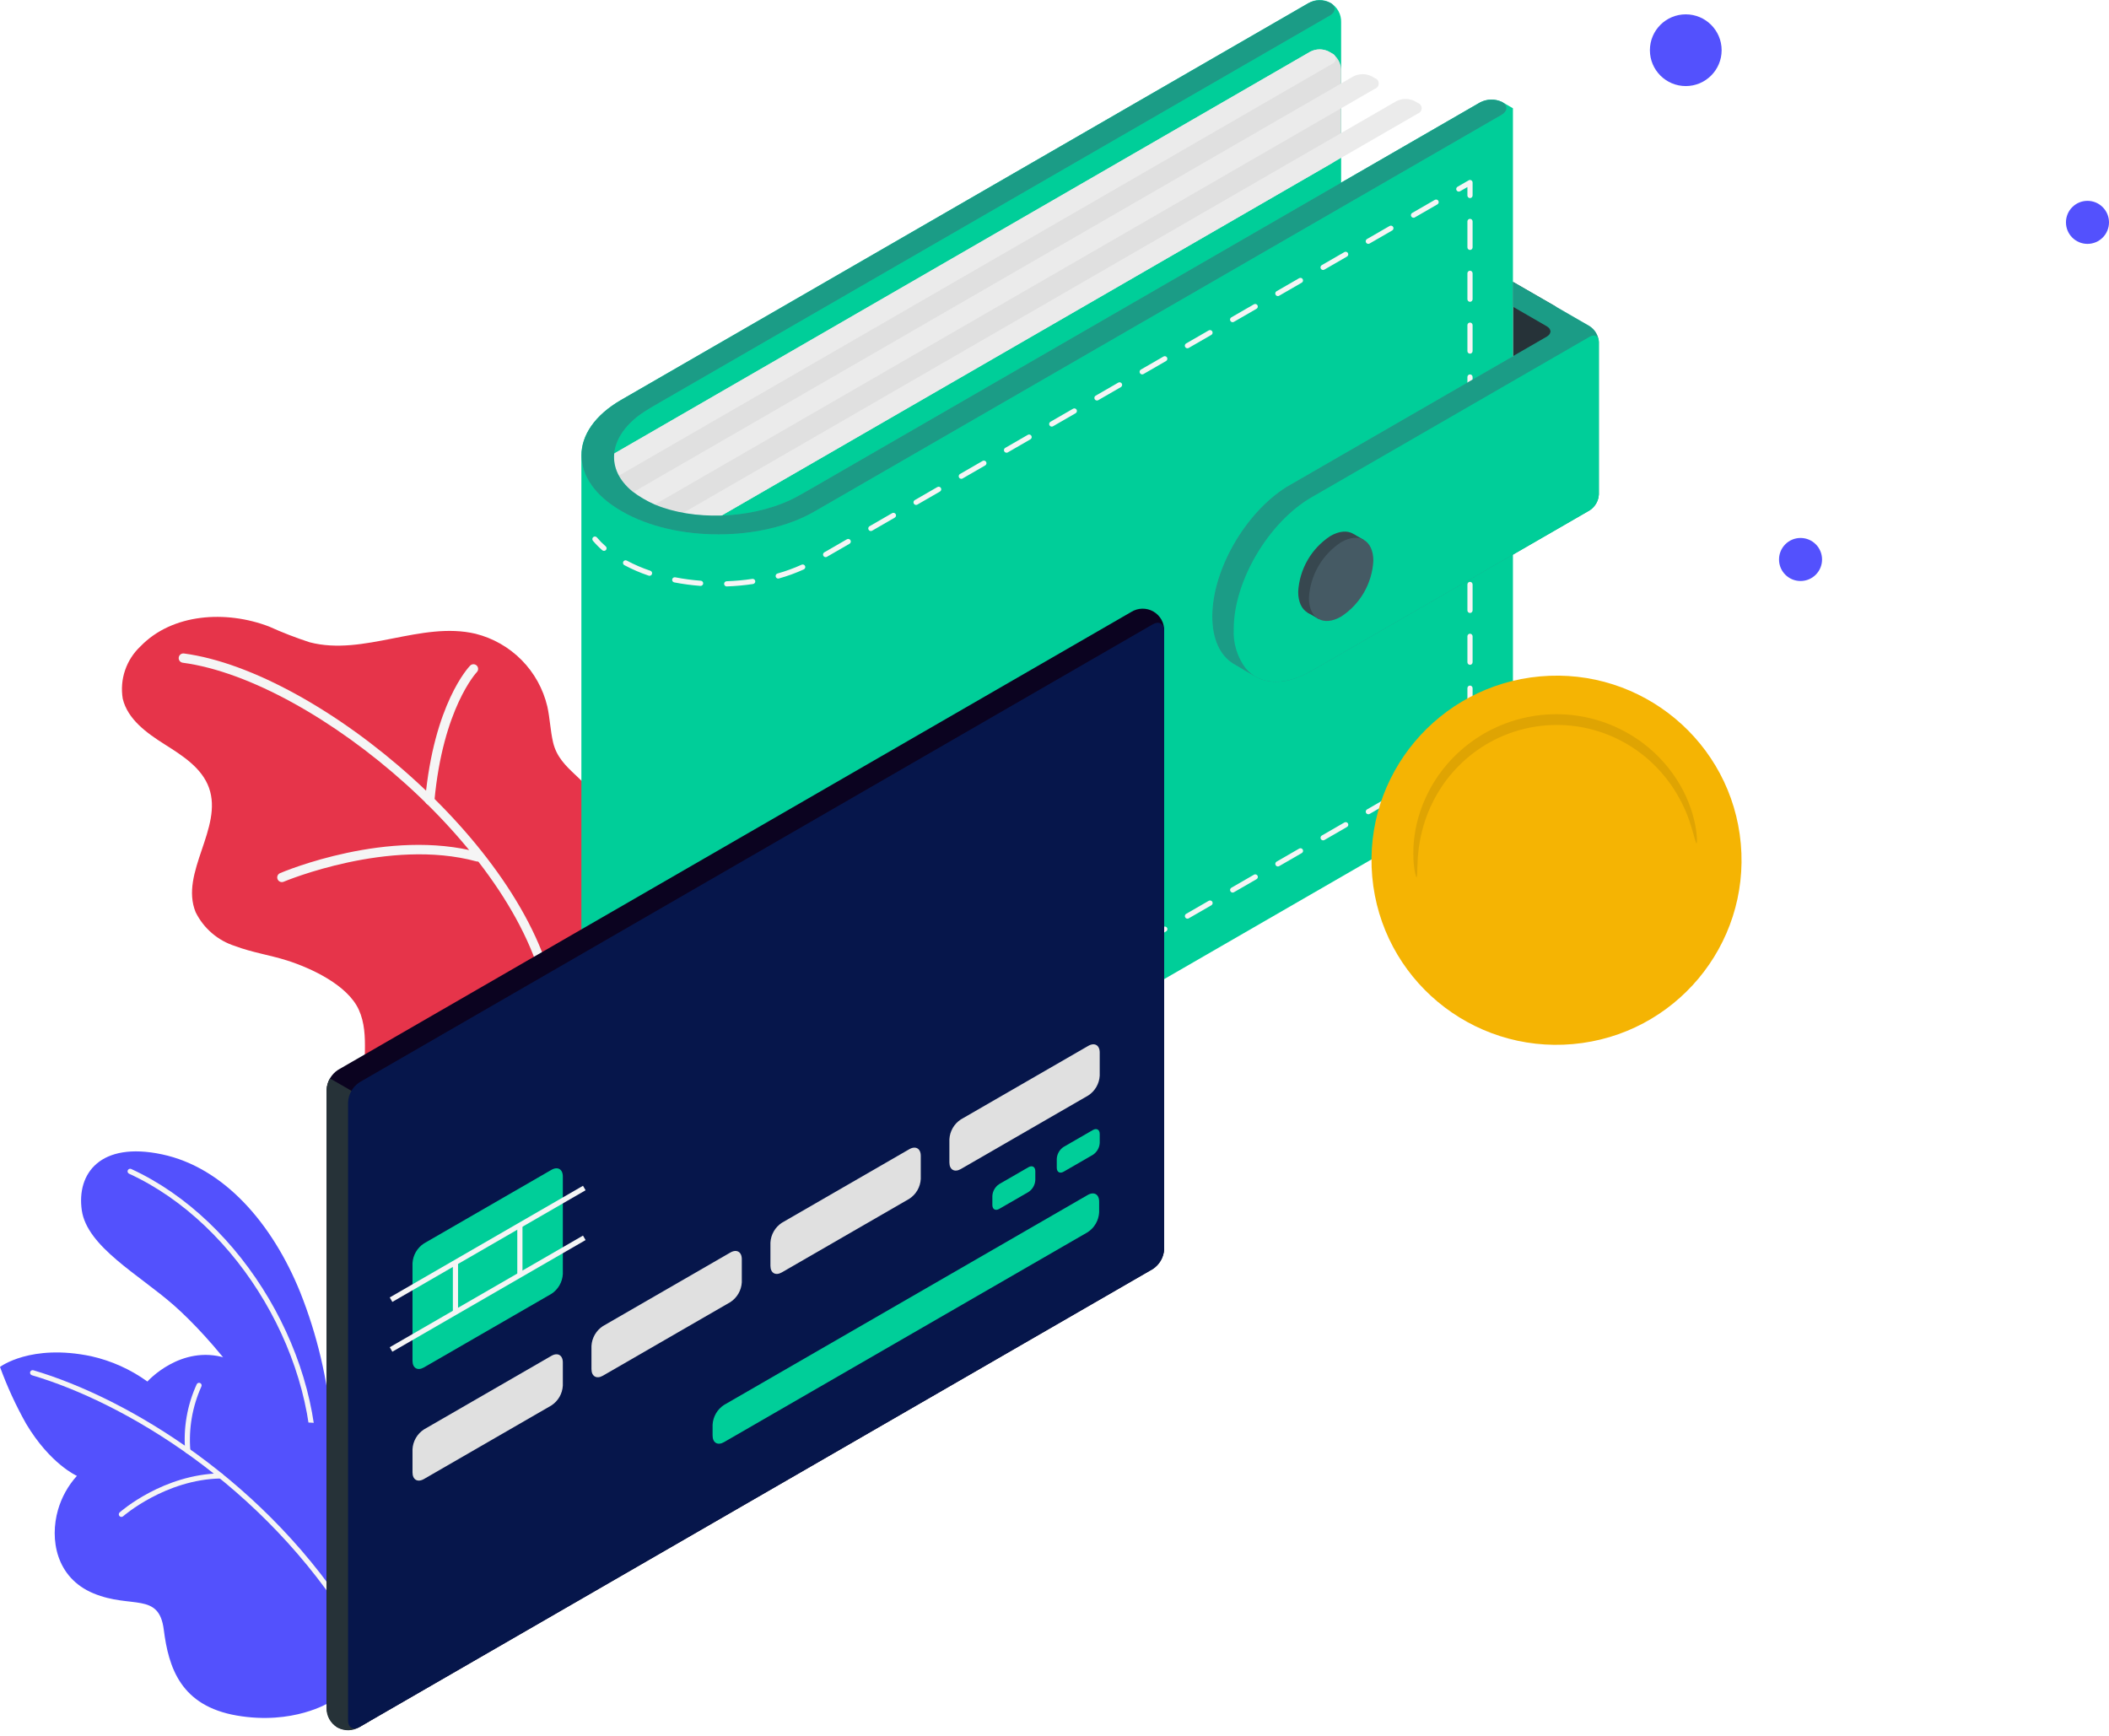 <svg width="294" height="242" viewBox="0 0 294 242" fill="none" xmlns="http://www.w3.org/2000/svg">
<path d="M74.737 160.917C72.744 162 70.522 162.592 68.255 162.643C65.59 162.801 62.922 162.398 60.423 161.459C55.984 159.784 52.269 157.237 51.147 152.434C50.263 148.648 51.667 144.382 50.013 140.758C48.45 137.336 43.4 134.978 40.013 133.902C37.633 133.146 35.135 132.784 32.8 131.901C31.606 131.527 30.5 130.915 29.55 130.101C28.599 129.288 27.824 128.29 27.271 127.168C25.026 121.662 31.138 115.421 29.132 109.824C28.137 107.047 25.425 105.333 22.932 103.758C20.438 102.183 17.794 100.274 17.11 97.406C16.89 96.08 17.001 94.72 17.433 93.448C17.864 92.175 18.603 91.028 19.583 90.109C24.033 85.504 31.52 85.058 37.502 87.345C39.347 88.179 41.236 88.912 43.161 89.54C50.696 91.511 58.714 86.566 66.294 88.354C68.729 88.965 70.949 90.232 72.713 92.018C74.477 93.804 75.716 96.04 76.296 98.483C76.663 100.132 76.716 101.84 77.099 103.486C78.06 107.619 82.423 108.496 83.465 112.73C84.407 116.56 83.211 120.595 82.552 124.37C81.538 130.173 80.401 135.955 79.197 141.721C78.543 144.854 77.873 147.983 77.184 151.109C76.549 153.983 77.387 157.141 76.102 159.783C75.67 160.189 75.214 160.568 74.737 160.917Z" fill="#E6344A"/>
<path d="M76.855 140.447C76.888 140.447 76.922 140.445 76.955 140.44C77.125 140.413 77.278 140.32 77.38 140.181C77.482 140.042 77.525 139.868 77.498 139.698C74.244 118.589 44.594 93.631 25.657 91.105C25.571 91.092 25.484 91.096 25.401 91.117C25.317 91.139 25.238 91.176 25.169 91.228C25.1 91.28 25.042 91.345 24.999 91.419C24.955 91.494 24.927 91.576 24.916 91.662C24.904 91.747 24.91 91.834 24.932 91.917C24.955 92.001 24.993 92.079 25.046 92.147C25.099 92.215 25.165 92.272 25.24 92.314C25.315 92.357 25.398 92.384 25.484 92.394C44.017 94.867 73.032 119.264 76.213 139.896C76.237 140.049 76.314 140.189 76.432 140.29C76.549 140.391 76.699 140.447 76.855 140.447Z" fill="#F5F5F5"/>
<path d="M59.912 112.228C60.074 112.227 60.23 112.166 60.349 112.057C60.469 111.948 60.544 111.798 60.559 111.637C61.741 98.754 66.422 93.754 66.469 93.706C66.589 93.582 66.655 93.415 66.652 93.243C66.65 93.07 66.579 92.906 66.455 92.786C66.331 92.666 66.165 92.6 65.992 92.603C65.82 92.605 65.655 92.676 65.535 92.8C65.329 93.011 60.494 98.12 59.263 111.517C59.247 111.689 59.3 111.86 59.411 111.993C59.521 112.126 59.679 112.209 59.851 112.225C59.871 112.227 59.892 112.228 59.912 112.228Z" fill="#F5F5F5"/>
<path d="M39.296 122.975C39.383 122.975 39.47 122.958 39.55 122.923C39.695 122.862 54.226 116.781 66.408 120.089C66.491 120.111 66.577 120.117 66.661 120.106C66.746 120.095 66.828 120.068 66.902 120.025C66.976 119.983 67.041 119.926 67.093 119.859C67.145 119.791 67.183 119.714 67.206 119.631C67.228 119.549 67.234 119.463 67.223 119.378C67.212 119.294 67.185 119.212 67.142 119.138C67.1 119.064 67.043 118.999 66.976 118.947C66.908 118.895 66.831 118.856 66.749 118.834C54.128 115.405 39.651 121.468 39.041 121.727C38.903 121.786 38.79 121.89 38.72 122.023C38.651 122.156 38.629 122.308 38.659 122.455C38.689 122.602 38.769 122.734 38.885 122.829C39.001 122.923 39.146 122.975 39.296 122.975Z" fill="#F5F5F5"/>
<path d="M46.232 198.809C45.701 192.409 44.224 186.123 41.849 180.156C37.956 170.549 31.203 162.756 22.582 160.931C13.96 159.106 10.674 163.614 11.399 168.713C12.123 173.812 19.372 177.692 24.237 181.973C29.101 186.254 38.183 196.601 40.708 206.6L45.571 207.131L46.232 198.809Z" fill="#5351FD"/>
<path d="M43.77 207.16C43.761 207.16 43.753 207.16 43.746 207.16C43.65 207.153 43.561 207.109 43.498 207.037C43.434 206.966 43.403 206.871 43.409 206.776C44.507 189.638 33.343 170.685 17.99 163.627C17.904 163.587 17.836 163.514 17.803 163.424C17.77 163.334 17.774 163.235 17.814 163.149C17.854 163.062 17.927 162.995 18.016 162.961C18.106 162.928 18.205 162.932 18.292 162.971C33.897 170.145 45.246 189.407 44.129 206.822C44.123 206.914 44.083 207 44.016 207.062C43.949 207.125 43.861 207.16 43.77 207.16Z" fill="#F5F5F5"/>
<path d="M45.905 237.346C45.905 237.346 40.878 240.523 33.026 239.171C25.173 237.819 23.5 232.481 22.83 227.193C22.16 221.905 18.301 224.319 13.043 222.141C7.785 219.963 6.913 214.562 8.084 210.5C8.589 208.738 9.491 207.114 10.721 205.755C10.721 205.755 7.005 204.125 3.643 198.49C2.215 195.953 0.996 193.304 0 190.569C0 190.569 4.275 187.305 12.716 189.075C15.538 189.709 18.203 190.909 20.548 192.602C20.548 192.602 25.18 187.397 31.444 189.313C32.498 189.646 33.461 190.219 34.256 190.986C35.051 191.754 35.658 192.696 36.028 193.737C36.314 194.613 36.657 195.47 37.056 196.301C37.424 196.817 37.902 197.246 38.455 197.558C39.008 197.869 39.623 198.055 40.255 198.102C43.24 198.53 46.004 198.03 48.781 199.556C50.111 200.408 51.184 201.607 51.882 203.025C55.964 210.227 45.905 237.346 45.905 237.346Z" fill="#5351FD"/>
<path d="M49.353 227.119C49.291 227.119 49.23 227.103 49.176 227.073C49.123 227.043 49.077 226.999 49.045 226.947C36.786 207.038 17.358 195.53 4.447 191.725C4.355 191.697 4.278 191.635 4.232 191.551C4.187 191.467 4.176 191.368 4.203 191.276C4.23 191.184 4.293 191.107 4.377 191.061C4.461 191.016 4.56 191.005 4.652 191.032C17.685 194.873 37.293 206.485 49.66 226.569C49.685 226.609 49.702 226.654 49.709 226.701C49.716 226.748 49.715 226.795 49.704 226.842C49.693 226.888 49.673 226.931 49.645 226.969C49.617 227.008 49.582 227.04 49.542 227.065C49.485 227.101 49.419 227.119 49.353 227.119Z" fill="#F5F5F5"/>
<path d="M16.924 211.477C16.85 211.477 16.779 211.455 16.718 211.413C16.658 211.372 16.612 211.313 16.586 211.244C16.56 211.175 16.555 211.101 16.573 211.029C16.591 210.958 16.63 210.894 16.685 210.845C16.931 210.628 22.797 205.532 30.771 205.398C30.819 205.396 30.867 205.403 30.912 205.42C30.957 205.436 30.998 205.462 31.032 205.495C31.067 205.529 31.094 205.569 31.112 205.613C31.13 205.657 31.139 205.705 31.138 205.753C31.14 205.849 31.103 205.941 31.037 206.01C30.97 206.079 30.879 206.119 30.784 206.12C23.073 206.249 17.221 211.336 17.163 211.387C17.097 211.445 17.012 211.477 16.924 211.477Z" fill="#F5F5F5"/>
<path d="M26.179 202.639C26.09 202.639 26.005 202.607 25.938 202.547C25.872 202.488 25.83 202.407 25.82 202.319C25.534 199.119 26.087 195.901 27.424 192.98C27.466 192.894 27.541 192.829 27.632 192.798C27.723 192.768 27.822 192.774 27.908 192.817C27.994 192.86 28.059 192.934 28.09 193.025C28.12 193.116 28.113 193.215 28.071 193.301C26.809 196.102 26.282 199.177 26.538 202.238C26.549 202.333 26.521 202.429 26.461 202.504C26.402 202.578 26.315 202.627 26.22 202.637C26.206 202.639 26.192 202.639 26.179 202.639Z" fill="#F5F5F5"/>
<path d="M210.907 39.296L216.896 42.748V53.12L210.907 49.663V39.296Z" fill="#263238"/>
<path d="M206.319 14.286L186.958 25.464V3.108C186.978 2.564 186.849 2.024 186.585 1.547C186.322 1.07 185.933 0.674 185.461 0.402C184.989 0.129 184.451 -0.01 183.907 0.001C183.362 0.011 182.83 0.169 182.368 0.459L86.598 55.752C82.897 57.889 81.046 60.689 81.046 63.49V156.827C81.046 159.628 82.897 162.429 86.598 164.566L86.735 164.645C94.137 168.919 106.139 168.919 113.542 164.645L209.312 109.352C209.776 109.048 210.162 108.64 210.439 108.16C210.716 107.68 210.877 107.141 210.908 106.588V15.094L209.411 14.229C208.927 13.995 208.395 13.879 207.858 13.889C207.321 13.898 206.793 14.035 206.319 14.286Z" fill="#00CE99"/>
<path d="M186.958 20.534L186.958 9.655C186.934 9.212 186.806 8.781 186.584 8.397C186.362 8.013 186.053 7.686 185.681 7.444L185.24 7.189C184.845 6.989 184.407 6.884 183.964 6.884C183.52 6.884 183.083 6.989 182.687 7.189L82.175 65.221L97.144 73.862L185.682 22.745C186.053 22.503 186.362 22.177 186.584 21.793C186.806 21.408 186.934 20.977 186.958 20.534Z" fill="#E0E0E0"/>
<path d="M182.687 7.189L82.175 65.221L85.169 66.949L185.681 8.918C185.835 8.866 185.969 8.767 186.064 8.635C186.159 8.502 186.21 8.344 186.21 8.181C186.21 8.018 186.159 7.86 186.064 7.727C185.969 7.595 185.835 7.496 185.681 7.444L185.24 7.189C184.845 6.989 184.407 6.884 183.964 6.884C183.52 6.884 183.083 6.989 182.687 7.189Z" fill="#EBEBEB"/>
<path d="M188.675 10.646L88.163 68.677L91.158 70.405L191.669 12.374C191.824 12.322 191.958 12.223 192.052 12.091C192.147 11.959 192.198 11.8 192.198 11.637C192.198 11.475 192.147 11.316 192.052 11.184C191.958 11.052 191.824 10.953 191.669 10.9L191.229 10.646C190.833 10.445 190.396 10.341 189.952 10.341C189.508 10.341 189.071 10.445 188.675 10.646Z" fill="#EBEBEB"/>
<path d="M194.662 14.101L94.149 72.132L97.144 73.86L197.656 15.829C197.81 15.777 197.944 15.678 198.039 15.546C198.134 15.413 198.185 15.255 198.185 15.092C198.185 14.929 198.134 14.771 198.039 14.639C197.944 14.506 197.81 14.407 197.656 14.355L197.215 14.101C196.819 13.9 196.382 13.795 195.938 13.795C195.495 13.795 195.057 13.9 194.662 14.101Z" fill="#EBEBEB"/>
<path d="M86.598 71.23C79.226 66.974 79.226 60.009 86.598 55.753L182.369 0.46C182.844 0.208 183.371 0.072 183.908 0.062C184.446 0.052 184.978 0.169 185.461 0.403C186.288 0.88 186.244 1.679 185.363 2.188L92.266 55.937C91.385 56.446 89.946 57.258 89.132 57.869C84.812 61.114 84.42 65.441 88.143 68.5C89.121 69.243 90.185 69.866 91.312 70.355C96.653 72.585 104.302 72.361 109.987 69.796C110.915 69.377 112.341 68.546 113.223 68.037L206.319 14.287C206.794 14.036 207.321 13.899 207.859 13.889C208.396 13.88 208.928 13.996 209.412 14.23C210.238 14.708 210.194 15.507 209.313 16.016L113.543 71.309C106.17 75.565 94.107 75.565 86.735 71.309L86.598 71.23Z" fill="#27DEBF"/>
<path opacity="0.3" d="M86.598 71.23C79.226 66.974 79.226 60.009 86.598 55.753L182.369 0.46C182.844 0.208 183.371 0.072 183.908 0.062C184.446 0.052 184.978 0.169 185.461 0.403C186.288 0.88 186.244 1.679 185.363 2.188L92.266 55.937C91.385 56.446 89.946 57.258 89.132 57.869C84.812 61.114 84.42 65.441 88.143 68.5C89.121 69.243 90.185 69.866 91.312 70.355C96.653 72.585 104.302 72.361 109.987 69.796C110.915 69.377 112.341 68.546 113.223 68.037L206.319 14.287C206.794 14.036 207.321 13.899 207.859 13.889C208.396 13.88 208.928 13.996 209.412 14.23C210.238 14.708 210.194 15.507 209.313 16.016L113.543 71.309C106.17 75.565 94.107 75.565 86.735 71.309L86.598 71.23Z" fill="black"/>
<path d="M84.199 76.799C84.112 76.799 84.028 76.768 83.962 76.711C83.492 76.305 83.055 75.862 82.655 75.388C82.594 75.314 82.564 75.219 82.573 75.124C82.581 75.029 82.627 74.941 82.701 74.88C82.774 74.819 82.869 74.789 82.964 74.797C83.059 74.805 83.147 74.851 83.209 74.924C83.584 75.37 83.994 75.785 84.436 76.166C84.491 76.214 84.53 76.278 84.548 76.35C84.567 76.421 84.562 76.496 84.537 76.565C84.511 76.634 84.465 76.693 84.404 76.735C84.344 76.777 84.272 76.799 84.199 76.799Z" fill="#F5F5F5"/>
<path d="M101.304 81.755C101.209 81.755 101.119 81.718 101.051 81.651C100.984 81.585 100.945 81.495 100.943 81.4C100.941 81.305 100.977 81.214 101.042 81.145C101.107 81.077 101.197 81.036 101.291 81.033C102.491 80.991 103.686 80.882 104.873 80.704C104.968 80.69 105.064 80.714 105.141 80.771C105.218 80.828 105.27 80.913 105.284 81.008C105.298 81.102 105.274 81.199 105.217 81.276C105.16 81.353 105.075 81.404 104.98 81.418C103.766 81.6 102.543 81.712 101.317 81.754L101.304 81.755ZM97.667 81.682L97.639 81.681C96.415 81.589 95.197 81.426 93.992 81.193C93.945 81.184 93.901 81.166 93.861 81.14C93.821 81.114 93.787 81.08 93.76 81.04C93.734 81.001 93.715 80.957 93.706 80.91C93.696 80.864 93.696 80.816 93.705 80.769C93.714 80.722 93.732 80.678 93.759 80.638C93.785 80.599 93.819 80.565 93.859 80.538C93.898 80.512 93.942 80.493 93.989 80.484C94.036 80.475 94.084 80.475 94.13 80.484C95.308 80.712 96.498 80.871 97.694 80.961C97.787 80.968 97.873 81.011 97.935 81.08C97.997 81.15 98.03 81.241 98.026 81.334C98.023 81.427 97.984 81.515 97.917 81.58C97.85 81.645 97.76 81.681 97.667 81.682ZM108.484 80.661C108.397 80.661 108.313 80.63 108.247 80.572C108.181 80.515 108.139 80.436 108.127 80.35C108.115 80.263 108.134 80.175 108.182 80.103C108.23 80.03 108.302 79.976 108.386 79.953C109.537 79.63 110.662 79.22 111.75 78.726C111.837 78.687 111.936 78.683 112.026 78.717C112.115 78.75 112.187 78.818 112.227 78.905C112.267 78.992 112.271 79.091 112.237 79.18C112.204 79.27 112.137 79.342 112.051 79.382C110.928 79.892 109.769 80.315 108.582 80.647C108.551 80.656 108.518 80.661 108.484 80.661ZM90.545 80.273C90.506 80.273 90.467 80.266 90.429 80.254C89.259 79.861 88.124 79.371 87.035 78.789C86.993 78.767 86.956 78.736 86.926 78.7C86.896 78.663 86.874 78.621 86.86 78.575C86.846 78.529 86.842 78.482 86.847 78.434C86.851 78.387 86.865 78.341 86.888 78.3C86.91 78.258 86.941 78.221 86.978 78.191C87.015 78.161 87.057 78.139 87.103 78.125C87.148 78.112 87.196 78.107 87.243 78.112C87.29 78.117 87.336 78.131 87.378 78.154C88.431 78.717 89.529 79.19 90.661 79.57C90.742 79.597 90.811 79.652 90.855 79.726C90.899 79.799 90.915 79.886 90.901 79.97C90.888 80.055 90.844 80.131 90.779 80.187C90.713 80.242 90.631 80.273 90.545 80.273ZM115.094 77.674C115.015 77.674 114.938 77.647 114.875 77.599C114.812 77.551 114.766 77.483 114.746 77.406C114.725 77.329 114.73 77.248 114.761 77.175C114.791 77.101 114.845 77.04 114.914 77L118.066 75.18C118.149 75.133 118.247 75.12 118.34 75.145C118.432 75.17 118.511 75.23 118.559 75.313C118.606 75.396 118.619 75.494 118.595 75.587C118.57 75.679 118.51 75.758 118.427 75.806L115.275 77.626C115.22 77.657 115.158 77.674 115.094 77.674ZM121.399 74.034C121.319 74.034 121.242 74.008 121.179 73.96C121.116 73.911 121.071 73.843 121.05 73.767C121.03 73.69 121.035 73.609 121.065 73.535C121.096 73.462 121.15 73.4 121.218 73.361L124.37 71.54C124.453 71.493 124.551 71.481 124.643 71.505C124.735 71.53 124.814 71.591 124.862 71.673C124.909 71.756 124.923 71.854 124.898 71.947C124.873 72.039 124.813 72.118 124.731 72.166L121.579 73.986C121.524 74.018 121.462 74.034 121.399 74.034ZM127.703 70.394C127.623 70.394 127.546 70.368 127.483 70.32C127.42 70.271 127.375 70.204 127.354 70.127C127.334 70.05 127.339 69.969 127.369 69.895C127.4 69.822 127.453 69.76 127.522 69.721L130.674 67.901C130.757 67.854 130.856 67.841 130.948 67.866C131.04 67.891 131.119 67.951 131.166 68.034C131.214 68.117 131.227 68.215 131.203 68.307C131.178 68.4 131.118 68.478 131.035 68.526L127.883 70.346C127.828 70.378 127.766 70.394 127.703 70.394ZM134.007 66.755C133.928 66.754 133.851 66.728 133.788 66.68C133.725 66.632 133.679 66.564 133.659 66.487C133.638 66.41 133.644 66.329 133.674 66.255C133.704 66.182 133.758 66.121 133.827 66.081L136.978 64.261C137.061 64.214 137.159 64.201 137.252 64.226C137.344 64.251 137.422 64.311 137.47 64.394C137.518 64.477 137.531 64.575 137.506 64.667C137.482 64.76 137.422 64.838 137.339 64.887L134.188 66.706C134.133 66.738 134.071 66.755 134.007 66.755ZM140.311 63.115C140.232 63.115 140.154 63.089 140.091 63.04C140.028 62.992 139.983 62.924 139.963 62.847C139.942 62.771 139.947 62.689 139.978 62.616C140.008 62.543 140.062 62.481 140.131 62.441L143.283 60.621C143.366 60.574 143.464 60.561 143.556 60.586C143.648 60.611 143.727 60.672 143.775 60.754C143.822 60.837 143.836 60.935 143.811 61.028C143.786 61.12 143.726 61.199 143.644 61.247L140.492 63.067C140.437 63.099 140.374 63.115 140.311 63.115ZM146.615 59.475C146.535 59.475 146.458 59.449 146.395 59.401C146.332 59.352 146.287 59.284 146.266 59.208C146.246 59.131 146.251 59.05 146.282 58.976C146.312 58.903 146.366 58.841 146.434 58.802L149.587 56.982C149.67 56.934 149.768 56.922 149.86 56.947C149.952 56.972 150.031 57.032 150.079 57.115C150.126 57.198 150.139 57.296 150.115 57.388C150.09 57.48 150.03 57.559 149.948 57.607L146.795 59.427C146.741 59.459 146.678 59.475 146.615 59.475ZM152.919 55.836C152.84 55.836 152.763 55.809 152.7 55.761C152.637 55.713 152.592 55.645 152.571 55.568C152.55 55.492 152.556 55.41 152.586 55.337C152.617 55.263 152.67 55.202 152.739 55.162L155.891 53.342C155.974 53.295 156.072 53.282 156.164 53.307C156.256 53.332 156.335 53.392 156.382 53.475C156.43 53.558 156.443 53.656 156.419 53.748C156.394 53.841 156.334 53.919 156.252 53.968L153.1 55.788C153.045 55.819 152.983 55.836 152.919 55.836ZM159.223 52.196C159.144 52.196 159.067 52.17 159.004 52.121C158.941 52.073 158.895 52.005 158.875 51.928C158.854 51.852 158.86 51.77 158.89 51.697C158.92 51.623 158.974 51.562 159.043 51.522L162.195 49.703C162.278 49.655 162.376 49.643 162.469 49.667C162.561 49.693 162.639 49.753 162.687 49.836C162.735 49.918 162.748 50.017 162.723 50.109C162.699 50.201 162.639 50.28 162.556 50.328L159.404 52.148C159.349 52.179 159.287 52.196 159.223 52.196ZM165.527 48.556C165.448 48.556 165.371 48.53 165.308 48.481C165.245 48.433 165.199 48.365 165.179 48.289C165.158 48.212 165.164 48.13 165.194 48.057C165.224 47.984 165.278 47.922 165.347 47.883L168.499 46.063C168.582 46.015 168.68 46.003 168.772 46.028C168.865 46.053 168.943 46.113 168.991 46.196C169.039 46.279 169.052 46.377 169.027 46.469C169.003 46.561 168.942 46.64 168.86 46.688L165.708 48.508C165.653 48.54 165.591 48.556 165.527 48.556ZM171.832 44.917C171.752 44.917 171.675 44.89 171.612 44.842C171.549 44.794 171.504 44.726 171.483 44.649C171.463 44.572 171.468 44.491 171.498 44.418C171.529 44.344 171.582 44.283 171.651 44.243L174.803 42.423C174.886 42.376 174.984 42.363 175.076 42.388C175.168 42.413 175.247 42.474 175.295 42.556C175.342 42.639 175.356 42.737 175.331 42.83C175.306 42.922 175.246 43.001 175.164 43.049L172.012 44.868C171.957 44.9 171.895 44.917 171.832 44.917ZM178.136 41.277C178.056 41.277 177.979 41.251 177.916 41.202C177.853 41.154 177.808 41.086 177.787 41.009C177.767 40.932 177.772 40.851 177.802 40.778C177.833 40.704 177.886 40.643 177.955 40.603L181.107 38.783C181.19 38.736 181.289 38.724 181.381 38.748C181.473 38.773 181.552 38.834 181.599 38.916C181.647 38.999 181.66 39.097 181.636 39.19C181.611 39.282 181.551 39.361 181.468 39.409L178.316 41.229C178.261 41.26 178.199 41.277 178.136 41.277ZM184.439 37.638C184.36 37.637 184.283 37.611 184.22 37.563C184.157 37.514 184.112 37.447 184.091 37.37C184.07 37.293 184.076 37.212 184.106 37.138C184.136 37.065 184.19 37.004 184.259 36.964L187.411 35.144C187.494 35.096 187.592 35.084 187.685 35.109C187.777 35.133 187.855 35.194 187.903 35.277C187.951 35.359 187.964 35.458 187.939 35.55C187.915 35.642 187.855 35.721 187.772 35.769L184.62 37.589C184.565 37.621 184.503 37.638 184.439 37.638ZM190.744 33.998C190.665 33.998 190.587 33.971 190.524 33.923C190.461 33.874 190.416 33.807 190.396 33.73C190.375 33.653 190.38 33.572 190.411 33.498C190.441 33.425 190.495 33.364 190.564 33.324L193.715 31.504C193.798 31.457 193.896 31.444 193.989 31.469C194.081 31.494 194.159 31.554 194.207 31.637C194.255 31.72 194.268 31.818 194.243 31.91C194.219 32.003 194.159 32.081 194.076 32.13L190.925 33.949C190.87 33.981 190.807 33.998 190.744 33.998ZM197.048 30.358C196.968 30.358 196.891 30.331 196.828 30.283C196.765 30.235 196.72 30.167 196.699 30.09C196.679 30.013 196.684 29.932 196.715 29.859C196.745 29.785 196.799 29.724 196.867 29.684L200.02 27.864C200.103 27.817 200.201 27.804 200.293 27.829C200.385 27.854 200.464 27.915 200.512 27.997C200.559 28.08 200.572 28.178 200.548 28.27C200.523 28.363 200.463 28.442 200.381 28.49L197.228 30.309C197.174 30.341 197.111 30.358 197.048 30.358Z" fill="#F5F5F5"/>
<path d="M204.922 27.617C204.874 27.617 204.827 27.608 204.784 27.59C204.74 27.571 204.7 27.545 204.667 27.511C204.633 27.478 204.606 27.438 204.588 27.394C204.57 27.35 204.561 27.303 204.561 27.256V26.076L203.539 26.666C203.456 26.714 203.358 26.726 203.266 26.701C203.174 26.676 203.095 26.616 203.047 26.533C203 26.451 202.987 26.352 203.011 26.26C203.036 26.168 203.096 26.089 203.178 26.041L204.741 25.138C204.796 25.107 204.858 25.09 204.922 25.09C204.985 25.09 205.047 25.107 205.102 25.138C205.157 25.17 205.203 25.216 205.234 25.27C205.266 25.325 205.283 25.388 205.283 25.451V27.256C205.283 27.303 205.274 27.35 205.255 27.394C205.237 27.438 205.211 27.478 205.177 27.511C205.144 27.545 205.104 27.571 205.06 27.59C205.016 27.608 204.969 27.617 204.922 27.617Z" fill="#F5F5F5"/>
<path d="M204.922 99.915C204.874 99.915 204.827 99.906 204.783 99.888C204.74 99.869 204.7 99.843 204.666 99.809C204.633 99.776 204.606 99.736 204.588 99.692C204.57 99.648 204.561 99.601 204.561 99.554V95.939C204.561 95.843 204.599 95.751 204.666 95.684C204.734 95.616 204.826 95.578 204.922 95.578C205.017 95.578 205.109 95.616 205.177 95.684C205.244 95.751 205.283 95.843 205.283 95.939V99.554C205.283 99.601 205.273 99.648 205.255 99.692C205.237 99.736 205.21 99.776 205.177 99.809C205.143 99.843 205.104 99.869 205.06 99.888C205.016 99.906 204.969 99.915 204.922 99.915ZM204.922 92.685C204.874 92.685 204.827 92.676 204.783 92.657C204.74 92.639 204.7 92.613 204.666 92.579C204.633 92.546 204.606 92.506 204.588 92.462C204.57 92.418 204.561 92.371 204.561 92.324V88.709C204.561 88.614 204.599 88.522 204.666 88.454C204.734 88.386 204.826 88.348 204.922 88.348C205.017 88.348 205.109 88.386 205.177 88.454C205.244 88.522 205.283 88.614 205.283 88.709V92.324C205.283 92.371 205.273 92.418 205.255 92.462C205.237 92.506 205.21 92.546 205.177 92.579C205.143 92.613 205.104 92.639 205.06 92.657C205.016 92.676 204.969 92.685 204.922 92.685ZM204.922 85.455C204.874 85.455 204.827 85.446 204.783 85.428C204.74 85.409 204.7 85.383 204.666 85.349C204.633 85.316 204.606 85.276 204.588 85.232C204.57 85.188 204.561 85.141 204.561 85.094V81.479C204.561 81.384 204.599 81.292 204.666 81.224C204.734 81.156 204.826 81.118 204.922 81.118C205.017 81.118 205.109 81.156 205.177 81.224C205.244 81.292 205.283 81.384 205.283 81.479V85.094C205.283 85.141 205.273 85.188 205.255 85.232C205.237 85.276 205.21 85.316 205.177 85.349C205.143 85.383 205.104 85.409 205.06 85.428C205.016 85.446 204.969 85.455 204.922 85.455ZM204.922 78.225C204.874 78.225 204.827 78.216 204.783 78.198C204.74 78.18 204.7 78.153 204.666 78.12C204.633 78.086 204.606 78.046 204.588 78.003C204.57 77.959 204.561 77.912 204.561 77.865V74.25C204.561 74.154 204.599 74.062 204.666 73.994C204.734 73.927 204.826 73.889 204.922 73.889C205.017 73.889 205.109 73.927 205.177 73.994C205.244 74.062 205.283 74.154 205.283 74.25V77.865C205.283 77.912 205.273 77.959 205.255 78.003C205.237 78.046 205.21 78.086 205.177 78.12C205.143 78.153 205.104 78.18 205.06 78.198C205.016 78.216 204.969 78.225 204.922 78.225ZM204.922 70.996C204.874 70.996 204.827 70.986 204.783 70.968C204.74 70.95 204.7 70.923 204.666 70.89C204.633 70.856 204.606 70.817 204.588 70.773C204.57 70.729 204.561 70.682 204.561 70.635V67.02C204.561 66.924 204.599 66.832 204.666 66.764C204.734 66.697 204.826 66.659 204.922 66.659C205.017 66.659 205.109 66.697 205.177 66.764C205.244 66.832 205.283 66.924 205.283 67.02V70.635C205.283 70.682 205.273 70.729 205.255 70.773C205.237 70.817 205.21 70.856 205.177 70.89C205.143 70.923 205.104 70.95 205.06 70.968C205.016 70.986 204.969 70.996 204.922 70.996ZM204.922 63.766C204.874 63.766 204.827 63.757 204.783 63.739C204.74 63.72 204.7 63.694 204.666 63.66C204.633 63.627 204.606 63.587 204.588 63.543C204.57 63.499 204.561 63.452 204.561 63.405V59.79C204.561 59.694 204.599 59.602 204.666 59.535C204.734 59.467 204.826 59.429 204.922 59.429C205.017 59.429 205.109 59.467 205.177 59.535C205.244 59.602 205.283 59.694 205.283 59.79V63.405C205.283 63.452 205.273 63.499 205.255 63.543C205.237 63.587 205.21 63.627 205.177 63.66C205.143 63.694 205.104 63.72 205.06 63.739C205.016 63.757 204.969 63.766 204.922 63.766ZM204.922 56.536C204.874 56.536 204.827 56.527 204.783 56.509C204.74 56.49 204.7 56.464 204.666 56.43C204.633 56.397 204.606 56.357 204.588 56.313C204.57 56.269 204.561 56.222 204.561 56.175V52.56C204.561 52.465 204.599 52.373 204.666 52.305C204.734 52.237 204.826 52.199 204.922 52.199C205.017 52.199 205.109 52.237 205.177 52.305C205.244 52.373 205.283 52.465 205.283 52.56V56.175C205.283 56.222 205.273 56.269 205.255 56.313C205.237 56.357 205.21 56.397 205.177 56.43C205.143 56.464 205.104 56.49 205.06 56.509C205.016 56.527 204.969 56.536 204.922 56.536ZM204.922 49.306C204.874 49.306 204.827 49.297 204.783 49.279C204.74 49.261 204.7 49.234 204.666 49.2C204.633 49.167 204.606 49.127 204.588 49.083C204.57 49.039 204.561 48.992 204.561 48.945V45.33C204.561 45.234 204.599 45.143 204.666 45.075C204.734 45.007 204.826 44.969 204.922 44.969C205.017 44.969 205.109 45.007 205.177 45.075C205.244 45.143 205.283 45.234 205.283 45.33V48.945C205.283 48.992 205.273 49.039 205.255 49.083C205.237 49.127 205.21 49.167 205.177 49.2C205.143 49.234 205.104 49.261 205.06 49.279C205.016 49.297 204.969 49.306 204.922 49.306ZM204.922 42.077C204.874 42.077 204.827 42.067 204.783 42.049C204.74 42.031 204.7 42.004 204.666 41.971C204.633 41.937 204.606 41.898 204.588 41.854C204.57 41.81 204.561 41.763 204.561 41.715V38.101C204.561 38.005 204.599 37.913 204.666 37.846C204.734 37.778 204.826 37.74 204.922 37.74C205.017 37.74 205.109 37.778 205.177 37.846C205.244 37.913 205.283 38.005 205.283 38.101V41.715C205.283 41.763 205.273 41.81 205.255 41.854C205.237 41.898 205.21 41.937 205.177 41.971C205.143 42.004 205.104 42.031 205.06 42.049C205.016 42.067 204.969 42.077 204.922 42.077ZM204.922 34.846C204.874 34.846 204.827 34.837 204.783 34.819C204.74 34.801 204.7 34.774 204.666 34.741C204.633 34.707 204.606 34.667 204.588 34.624C204.57 34.58 204.561 34.533 204.561 34.486V30.871C204.561 30.775 204.599 30.683 204.666 30.616C204.734 30.548 204.826 30.51 204.922 30.51C205.017 30.51 205.109 30.548 205.177 30.616C205.244 30.683 205.283 30.775 205.283 30.871V34.486C205.283 34.533 205.273 34.58 205.255 34.624C205.237 34.667 205.21 34.707 205.177 34.741C205.143 34.774 205.104 34.801 205.06 34.819C205.016 34.837 204.969 34.846 204.922 34.846Z" fill="#F5F5F5"/>
<path d="M203.359 106.237C203.279 106.237 203.202 106.211 203.139 106.162C203.076 106.114 203.031 106.046 203.01 105.969C202.99 105.893 202.995 105.811 203.025 105.738C203.056 105.665 203.11 105.603 203.178 105.563L204.561 104.765V103.169C204.561 103.073 204.599 102.981 204.667 102.913C204.734 102.846 204.826 102.808 204.922 102.808C205.018 102.808 205.109 102.846 205.177 102.913C205.245 102.981 205.283 103.073 205.283 103.169V104.974C205.283 105.037 205.266 105.099 205.234 105.154C205.203 105.209 205.157 105.255 205.102 105.286L203.539 106.189C203.484 106.22 203.422 106.237 203.359 106.237Z" fill="#F5F5F5"/>
<path d="M101.313 161.278C101.218 161.278 101.127 161.241 101.06 161.174C100.992 161.108 100.953 161.018 100.952 160.923C100.95 160.828 100.986 160.737 101.051 160.668C101.116 160.599 101.206 160.559 101.3 160.556C102.5 160.514 103.695 160.404 104.882 160.226C104.929 160.219 104.977 160.222 105.023 160.233C105.069 160.244 105.112 160.265 105.15 160.293C105.188 160.321 105.221 160.356 105.245 160.397C105.269 160.438 105.286 160.483 105.293 160.53C105.3 160.576 105.297 160.624 105.286 160.67C105.275 160.716 105.254 160.76 105.226 160.798C105.198 160.836 105.162 160.868 105.122 160.892C105.081 160.917 105.036 160.933 104.989 160.94C103.775 161.122 102.552 161.235 101.326 161.278H101.313ZM97.676 161.206C97.666 161.206 97.657 161.206 97.648 161.205C96.424 161.113 95.206 160.951 94 160.718C93.906 160.699 93.824 160.644 93.771 160.565C93.718 160.485 93.698 160.388 93.716 160.294C93.734 160.201 93.789 160.118 93.868 160.064C93.947 160.011 94.044 159.991 94.138 160.009C95.316 160.237 96.506 160.396 97.702 160.484C97.795 160.491 97.882 160.534 97.944 160.604C98.007 160.673 98.04 160.764 98.036 160.858C98.033 160.951 97.993 161.039 97.926 161.104C97.859 161.169 97.769 161.206 97.676 161.206ZM108.492 160.182C108.405 160.182 108.32 160.151 108.255 160.093C108.189 160.036 108.146 159.957 108.134 159.871C108.122 159.784 108.141 159.697 108.189 159.623C108.237 159.55 108.309 159.497 108.393 159.473C109.544 159.15 110.669 158.74 111.757 158.246C111.8 158.226 111.847 158.215 111.894 158.213C111.941 158.212 111.988 158.219 112.033 158.236C112.077 158.252 112.118 158.277 112.153 158.31C112.187 158.342 112.215 158.381 112.235 158.424C112.255 158.467 112.266 158.513 112.268 158.561C112.269 158.608 112.262 158.655 112.245 158.699C112.229 158.744 112.204 158.785 112.171 158.819C112.139 158.854 112.1 158.882 112.057 158.902C110.936 159.412 109.777 159.835 108.591 160.169C108.558 160.177 108.525 160.182 108.492 160.182ZM90.552 159.798C90.513 159.798 90.474 159.791 90.436 159.779C89.266 159.386 88.13 158.897 87.041 158.316C87 158.293 86.963 158.263 86.933 158.226C86.903 158.189 86.88 158.147 86.867 158.101C86.853 158.056 86.849 158.008 86.853 157.961C86.858 157.914 86.872 157.868 86.895 157.826C86.917 157.785 86.948 157.748 86.984 157.718C87.021 157.688 87.064 157.665 87.109 157.652C87.154 157.638 87.202 157.634 87.249 157.638C87.296 157.643 87.342 157.657 87.384 157.68C88.437 158.242 89.535 158.715 90.667 159.095C90.749 159.122 90.817 159.177 90.861 159.251C90.905 159.324 90.922 159.411 90.908 159.495C90.894 159.58 90.851 159.657 90.785 159.712C90.72 159.767 90.638 159.798 90.552 159.798ZM115.101 157.193C115.022 157.193 114.944 157.166 114.881 157.118C114.818 157.07 114.773 157.002 114.753 156.925C114.732 156.848 114.737 156.767 114.768 156.694C114.798 156.62 114.852 156.559 114.921 156.519L118.072 154.699C118.155 154.652 118.253 154.639 118.345 154.664C118.437 154.689 118.516 154.749 118.564 154.832C118.611 154.915 118.624 155.013 118.6 155.105C118.576 155.197 118.515 155.276 118.433 155.324L115.281 157.144C115.227 157.176 115.164 157.193 115.101 157.193ZM121.405 153.553C121.325 153.553 121.248 153.527 121.185 153.478C121.122 153.43 121.077 153.362 121.057 153.286C121.036 153.209 121.041 153.128 121.072 153.054C121.102 152.981 121.156 152.92 121.224 152.88L124.377 151.06C124.418 151.036 124.463 151.021 124.51 151.014C124.557 151.008 124.605 151.011 124.651 151.023C124.697 151.035 124.74 151.056 124.778 151.085C124.815 151.114 124.847 151.15 124.871 151.191C124.894 151.232 124.91 151.278 124.916 151.325C124.922 151.372 124.919 151.42 124.907 151.466C124.894 151.511 124.873 151.554 124.844 151.592C124.815 151.63 124.779 151.661 124.738 151.685L121.585 153.504C121.531 153.536 121.468 153.553 121.405 153.553ZM127.709 149.914C127.629 149.914 127.552 149.887 127.489 149.839C127.426 149.791 127.381 149.723 127.36 149.646C127.34 149.569 127.345 149.488 127.375 149.415C127.406 149.341 127.46 149.28 127.528 149.24L130.681 147.42C130.763 147.372 130.862 147.36 130.954 147.385C131.046 147.409 131.124 147.47 131.172 147.552C131.22 147.635 131.233 147.733 131.208 147.825C131.184 147.918 131.124 147.996 131.041 148.045L127.889 149.865C127.834 149.897 127.772 149.914 127.709 149.914ZM134.013 146.273C133.934 146.273 133.857 146.247 133.794 146.199C133.731 146.15 133.685 146.083 133.665 146.006C133.644 145.929 133.65 145.848 133.68 145.775C133.71 145.701 133.764 145.64 133.833 145.6L136.984 143.78C137.025 143.756 137.071 143.741 137.118 143.735C137.165 143.728 137.213 143.731 137.259 143.743C137.305 143.755 137.348 143.777 137.385 143.805C137.423 143.834 137.455 143.87 137.478 143.912C137.502 143.953 137.518 143.998 137.524 144.045C137.53 144.092 137.527 144.14 137.514 144.186C137.502 144.232 137.481 144.275 137.452 144.312C137.423 144.35 137.387 144.381 137.345 144.405L134.194 146.225C134.139 146.257 134.077 146.273 134.013 146.273ZM140.317 142.634C140.238 142.634 140.161 142.608 140.098 142.559C140.035 142.511 139.989 142.443 139.969 142.367C139.948 142.29 139.953 142.208 139.984 142.135C140.014 142.062 140.068 142 140.137 141.961L143.289 140.141C143.33 140.117 143.375 140.102 143.422 140.096C143.469 140.089 143.517 140.093 143.563 140.105C143.608 140.117 143.651 140.138 143.689 140.167C143.727 140.196 143.758 140.232 143.782 140.273C143.805 140.314 143.821 140.359 143.827 140.406C143.833 140.453 143.83 140.501 143.818 140.546C143.806 140.592 143.785 140.635 143.756 140.673C143.727 140.71 143.691 140.742 143.65 140.766L140.498 142.585C140.443 142.617 140.381 142.634 140.317 142.634ZM146.621 138.994C146.542 138.994 146.464 138.968 146.401 138.92C146.338 138.872 146.293 138.804 146.273 138.727C146.252 138.65 146.257 138.569 146.288 138.496C146.318 138.422 146.372 138.361 146.441 138.321L149.593 136.501C149.676 136.454 149.774 136.441 149.866 136.465C149.959 136.49 150.038 136.55 150.086 136.633C150.133 136.716 150.146 136.815 150.122 136.907C150.097 136.999 150.037 137.078 149.954 137.126L146.801 138.946C146.747 138.978 146.684 138.995 146.621 138.994ZM152.926 135.354C152.846 135.354 152.769 135.328 152.706 135.28C152.643 135.231 152.598 135.164 152.577 135.087C152.557 135.01 152.562 134.929 152.592 134.855C152.623 134.782 152.676 134.721 152.745 134.681L155.897 132.861C155.938 132.838 155.984 132.822 156.031 132.816C156.078 132.81 156.125 132.813 156.171 132.825C156.217 132.837 156.26 132.859 156.297 132.887C156.335 132.916 156.366 132.952 156.39 132.993C156.414 133.034 156.429 133.079 156.435 133.126C156.442 133.173 156.439 133.221 156.426 133.267C156.414 133.313 156.393 133.355 156.364 133.393C156.335 133.431 156.299 133.462 156.258 133.486L153.106 135.306C153.051 135.338 152.989 135.354 152.926 135.354ZM159.229 131.715C159.15 131.715 159.073 131.689 159.01 131.64C158.947 131.592 158.902 131.524 158.881 131.447C158.86 131.371 158.866 131.289 158.896 131.216C158.926 131.143 158.98 131.081 159.049 131.042L162.201 129.221C162.284 129.174 162.382 129.161 162.475 129.186C162.567 129.211 162.646 129.271 162.694 129.354C162.741 129.437 162.754 129.535 162.73 129.627C162.705 129.72 162.645 129.798 162.562 129.846L159.41 131.666C159.355 131.698 159.293 131.715 159.229 131.715ZM165.534 128.075C165.455 128.075 165.377 128.049 165.314 128C165.251 127.952 165.206 127.884 165.186 127.807C165.165 127.731 165.17 127.649 165.201 127.576C165.231 127.502 165.285 127.441 165.353 127.401L168.505 125.582C168.588 125.534 168.686 125.522 168.778 125.547C168.871 125.571 168.949 125.632 168.997 125.715C169.045 125.797 169.058 125.896 169.033 125.988C169.009 126.08 168.949 126.159 168.866 126.207L165.714 128.027C165.66 128.058 165.597 128.075 165.534 128.075ZM171.838 124.436C171.758 124.435 171.681 124.409 171.618 124.361C171.555 124.312 171.51 124.245 171.489 124.168C171.469 124.091 171.474 124.01 171.504 123.936C171.535 123.863 171.589 123.802 171.657 123.762L174.81 121.942C174.892 121.894 174.991 121.882 175.083 121.907C175.175 121.932 175.254 121.992 175.301 122.075C175.349 122.157 175.362 122.256 175.338 122.348C175.313 122.44 175.253 122.519 175.171 122.567L172.018 124.387C171.963 124.419 171.901 124.436 171.838 124.436ZM178.142 120.796C178.062 120.796 177.985 120.769 177.922 120.721C177.859 120.673 177.814 120.605 177.793 120.528C177.773 120.451 177.778 120.37 177.808 120.297C177.839 120.223 177.892 120.162 177.961 120.122L181.113 118.302C181.196 118.255 181.295 118.242 181.387 118.267C181.479 118.292 181.558 118.353 181.605 118.435C181.653 118.518 181.666 118.616 181.642 118.709C181.617 118.801 181.557 118.88 181.474 118.928L178.322 120.747C178.267 120.779 178.205 120.796 178.142 120.796ZM184.446 117.156C184.367 117.156 184.29 117.13 184.227 117.082C184.164 117.033 184.118 116.965 184.098 116.889C184.077 116.812 184.083 116.731 184.113 116.657C184.143 116.584 184.197 116.522 184.266 116.483L187.417 114.663C187.5 114.615 187.599 114.603 187.691 114.627C187.783 114.652 187.861 114.713 187.909 114.795C187.957 114.878 187.97 114.976 187.945 115.069C187.921 115.161 187.861 115.24 187.778 115.288L184.627 117.108C184.572 117.14 184.51 117.156 184.446 117.156ZM190.75 113.516C190.671 113.516 190.593 113.49 190.53 113.442C190.467 113.393 190.422 113.326 190.402 113.249C190.381 113.172 190.386 113.091 190.417 113.017C190.447 112.944 190.501 112.883 190.57 112.843L193.722 111.023C193.805 110.975 193.903 110.963 193.996 110.987C194.088 111.012 194.167 111.073 194.215 111.156C194.262 111.238 194.275 111.337 194.251 111.429C194.226 111.522 194.166 111.6 194.083 111.648L190.931 113.468C190.876 113.5 190.813 113.516 190.75 113.516ZM197.054 109.877C196.975 109.877 196.897 109.85 196.834 109.802C196.771 109.754 196.726 109.686 196.706 109.609C196.685 109.532 196.69 109.451 196.721 109.377C196.751 109.304 196.805 109.243 196.873 109.203L200.026 107.383C200.109 107.336 200.207 107.323 200.299 107.348C200.392 107.372 200.471 107.433 200.518 107.516C200.566 107.599 200.579 107.697 200.554 107.789C200.53 107.882 200.469 107.961 200.387 108.009L197.234 109.828C197.18 109.86 197.117 109.877 197.054 109.877Z" fill="#F5F5F5"/>
<path d="M84.199 156.322C84.112 156.322 84.028 156.291 83.962 156.234C83.492 155.828 83.055 155.385 82.655 154.91C82.593 154.837 82.563 154.742 82.572 154.646C82.58 154.551 82.626 154.463 82.7 154.401C82.773 154.34 82.868 154.31 82.964 154.318C83.059 154.327 83.147 154.373 83.209 154.446C83.584 154.892 83.994 155.308 84.436 155.688C84.491 155.736 84.531 155.8 84.549 155.872C84.567 155.943 84.563 156.018 84.537 156.087C84.511 156.156 84.465 156.216 84.405 156.258C84.344 156.3 84.272 156.322 84.199 156.322Z" fill="#F5F5F5"/>
<path d="M222.884 47.683V68.931C222.86 69.374 222.731 69.804 222.51 70.188C222.288 70.572 221.98 70.899 221.609 71.142L182.843 93.525C182.82 93.54 182.795 93.553 182.769 93.562C179.84 95.236 177.181 95.452 175.236 94.447C174.645 94.142 172.373 92.82 171.819 92.462C170.063 91.326 168.994 89.087 168.994 85.949C168.994 79.478 173.549 71.562 179.275 67.929L179.283 67.921L215.618 46.946C215.684 46.905 215.748 46.861 215.809 46.813C216.318 46.408 216.251 45.84 215.618 45.472L210.908 42.752V39.296L221.609 45.472C221.944 45.692 222.229 45.981 222.445 46.319C222.661 46.656 222.803 47.036 222.862 47.432C222.877 47.515 222.884 47.599 222.884 47.683Z" fill="#27DEBF"/>
<path opacity="0.3" d="M222.884 47.683V68.931C222.86 69.374 222.731 69.804 222.51 70.188C222.288 70.572 221.98 70.899 221.609 71.142L182.843 93.525C182.82 93.54 182.795 93.553 182.769 93.562C179.84 95.236 177.181 95.452 175.236 94.447C174.645 94.142 172.373 92.82 171.819 92.462C170.063 91.326 168.994 89.087 168.994 85.949C168.994 79.478 173.549 71.562 179.275 67.929L179.283 67.921L215.618 46.946C215.684 46.905 215.748 46.861 215.809 46.813C216.318 46.408 216.251 45.84 215.618 45.472L210.908 42.752V39.296L221.609 45.472C221.944 45.692 222.229 45.981 222.445 46.319C222.661 46.656 222.803 47.036 222.862 47.432C222.877 47.515 222.884 47.599 222.884 47.683Z" fill="black"/>
<path d="M222.884 47.683V68.931C222.859 69.374 222.731 69.804 222.51 70.188C222.288 70.572 221.98 70.899 221.609 71.142L182.843 93.525C182.82 93.54 182.795 93.553 182.769 93.562C178.951 95.744 175.59 95.449 173.674 93.201C172.476 91.621 171.878 89.668 171.986 87.688C171.986 81.003 176.85 72.786 182.843 69.322L219.892 47.934L221.609 46.946C222.236 46.577 222.759 46.799 222.862 47.432C222.877 47.515 222.884 47.599 222.884 47.683Z" fill="#00CE99"/>
<path d="M180.971 82.504C180.971 85.368 182.981 86.528 185.462 85.096C186.769 84.244 187.857 83.096 188.637 81.744C189.417 80.393 189.868 78.876 189.952 77.318C189.952 74.454 187.941 73.293 185.461 74.725C184.154 75.578 183.066 76.726 182.286 78.078C181.506 79.429 181.055 80.945 180.971 82.504Z" fill="#37474F"/>
<path d="M190.107 75.26L188.776 74.5L182.283 85.409L183.808 86.288L190.107 75.26Z" fill="#37474F"/>
<path d="M182.468 83.368C182.468 86.232 184.478 87.393 186.959 85.96C188.266 85.108 189.354 83.96 190.134 82.608C190.914 81.257 191.365 79.74 191.449 78.182C191.449 75.319 189.438 74.158 186.958 75.59C185.651 76.442 184.563 77.59 183.783 78.942C183.003 80.293 182.552 81.81 182.468 83.368Z" fill="#455A64"/>
<path d="M47.026 240.819C46.582 240.517 46.215 240.114 45.955 239.644C45.695 239.174 45.549 238.649 45.53 238.112L45.529 151.917C45.559 151.363 45.719 150.825 45.997 150.344C46.274 149.864 46.66 149.456 47.125 149.153L157.697 85.314C158.159 85.025 158.691 84.866 159.236 84.856C159.781 84.846 160.318 84.985 160.79 85.257C161.262 85.53 161.651 85.926 161.915 86.403C162.178 86.879 162.307 87.419 162.287 87.964V174.159C162.257 174.713 162.097 175.252 161.82 175.732C161.543 176.212 161.156 176.62 160.692 176.923L50.119 240.762C49.644 241.014 49.117 241.15 48.579 241.16C48.042 241.17 47.51 241.053 47.026 240.819Z" fill="#0B0320"/>
<path d="M51.517 153.531L45.996 150.344C45.709 150.82 45.548 151.362 45.529 151.917L45.529 238.112C45.509 238.657 45.638 239.196 45.902 239.673C46.165 240.15 46.554 240.546 47.026 240.819C47.498 241.091 48.035 241.23 48.58 241.22C49.125 241.21 49.657 241.051 50.118 240.762L51.517 239.954L51.517 153.531Z" fill="#263238"/>
<path d="M48.523 153.645V239.841C48.523 240.858 49.237 241.271 50.118 240.762L160.691 176.923C161.155 176.62 161.542 176.212 161.819 175.732C162.096 175.252 162.257 174.713 162.287 174.159V87.964C162.287 86.946 161.572 86.534 160.691 87.043L50.118 150.882C49.654 151.184 49.267 151.592 48.99 152.073C48.713 152.553 48.553 153.092 48.523 153.645Z" fill="#06164B"/>
<path d="M57.504 176.116V189.715C57.504 190.733 58.218 191.145 59.099 190.636L76.865 180.379C77.33 180.077 77.716 179.669 77.994 179.188C78.271 178.708 78.431 178.169 78.461 177.616L78.46 164.017C78.46 162.999 77.746 162.587 76.865 163.095C72.967 165.346 62.997 171.102 59.099 173.352C58.635 173.655 58.248 174.063 57.971 174.543C57.694 175.023 57.534 175.562 57.504 176.116Z" fill="#00CE99"/>
<path d="M81.271 165.313L54.332 180.879L54.693 181.504L81.632 165.938L81.271 165.313Z" fill="#F5F5F5"/>
<path d="M63.852 176.002H63.13V182.93H63.852V176.002Z" fill="#F5F5F5"/>
<path d="M72.834 170.845H72.112V177.762H72.834V170.845Z" fill="#F5F5F5"/>
<path d="M81.271 172.256L54.332 187.822L54.693 188.447L81.632 172.881L81.271 172.256Z" fill="#F5F5F5"/>
<path d="M57.504 202.045V205.273C57.504 206.291 58.218 206.703 59.1 206.195L76.865 195.938C77.329 195.635 77.716 195.227 77.993 194.747C78.27 194.266 78.43 193.728 78.46 193.174V189.945C78.46 188.928 77.746 188.515 76.865 189.024L59.099 199.281C58.635 199.584 58.248 199.992 57.971 200.472C57.694 200.952 57.534 201.491 57.504 202.045Z" fill="#E0E0E0"/>
<path d="M82.452 187.639L82.452 190.868C82.452 191.886 83.167 192.298 84.048 191.789L101.813 181.532C102.278 181.23 102.664 180.822 102.941 180.341C103.219 179.861 103.379 179.322 103.409 178.769L103.409 175.54C103.409 174.522 102.694 174.11 101.813 174.619L84.048 184.875C83.583 185.178 83.197 185.586 82.919 186.067C82.642 186.547 82.482 187.086 82.452 187.639Z" fill="#E0E0E0"/>
<path d="M107.4 173.234V176.463C107.4 177.48 108.115 177.893 108.996 177.384L126.761 167.127C127.226 166.824 127.612 166.416 127.89 165.936C128.167 165.456 128.327 164.917 128.357 164.363V161.135C128.357 160.117 127.642 159.705 126.761 160.213L108.996 170.47C108.532 170.773 108.145 171.181 107.868 171.661C107.59 172.141 107.43 172.68 107.4 173.234Z" fill="#E0E0E0"/>
<path d="M132.348 158.829L132.348 162.057C132.348 163.075 133.062 163.487 133.943 162.979L151.709 152.722C152.173 152.419 152.56 152.011 152.837 151.531C153.114 151.05 153.274 150.512 153.304 149.958V146.729C153.304 145.712 152.59 145.299 151.709 145.808L133.943 156.065C133.479 156.368 133.092 156.776 132.815 157.256C132.538 157.736 132.378 158.275 132.348 158.829Z" fill="#E0E0E0"/>
<path d="M143.367 162.727L139.294 165.078C139.016 165.26 138.784 165.505 138.617 165.793C138.451 166.081 138.355 166.404 138.337 166.736V167.982C138.337 168.593 138.766 168.84 139.294 168.535L143.367 166.184C143.646 166.002 143.878 165.757 144.044 165.469C144.21 165.181 144.307 164.857 144.325 164.525V163.279C144.325 162.669 143.896 162.421 143.367 162.727Z" fill="#00CE99"/>
<path d="M152.348 157.541L148.275 159.892C147.996 160.074 147.764 160.319 147.598 160.607C147.431 160.895 147.335 161.219 147.317 161.551V162.797C147.317 163.407 147.746 163.655 148.275 163.349L152.348 160.998C152.626 160.816 152.858 160.571 153.025 160.283C153.191 159.995 153.287 159.672 153.305 159.34V158.094C153.305 157.483 152.876 157.236 152.348 157.541Z" fill="#00CE99"/>
<path d="M100.932 195.866L151.629 166.597C152.51 166.088 153.224 166.5 153.224 167.518V169.018C153.194 169.572 153.034 170.111 152.757 170.591C152.48 171.071 152.093 171.479 151.629 171.782L100.931 201.052C100.05 201.561 99.336 201.148 99.336 200.131L99.336 198.63C99.366 198.076 99.526 197.538 99.803 197.057C100.081 196.577 100.467 196.169 100.932 195.866Z" fill="#00CE99"/>
<circle cx="235" cy="7" r="5" fill="#5351FD"/>
<circle cx="291" cy="31" r="3" fill="#5351FD"/>
<circle cx="251" cy="78" r="3" fill="#5351FD"/>
<path d="M219.275 145.559C233.463 144.29 243.938 131.786 242.672 117.63C241.406 103.475 228.878 93.029 214.69 94.298C200.502 95.567 190.026 108.071 191.293 122.226C192.559 136.381 205.087 146.828 219.275 145.559Z" fill="#F5B403"/>
<g opacity="0.3">
<path opacity="0.3" d="M236.5 117.564C236.381 117.579 236.221 116.727 235.772 115.256C235.146 113.19 234.203 111.234 232.977 109.458C232.132 108.246 231.156 107.13 230.067 106.132C228.816 104.996 227.423 104.025 225.925 103.245C224.272 102.384 222.503 101.767 220.674 101.414C219.709 101.228 218.73 101.117 217.748 101.081C215.721 101.005 213.694 101.25 211.743 101.808C210.798 102.077 209.874 102.419 208.981 102.83C207.289 103.61 205.718 104.632 204.319 105.862C203.05 106.978 201.93 108.254 200.988 109.656C200.169 110.886 199.487 112.202 198.956 113.581C198.191 115.598 197.743 117.723 197.629 119.878C197.545 121.413 197.593 122.279 197.474 122.292C197.387 122.304 197.14 121.46 197.043 119.877C196.931 117.623 197.239 115.367 197.952 113.226C199.013 110.007 200.886 107.116 203.391 104.833C204.111 104.168 204.88 103.561 205.694 103.015C206.539 102.439 207.43 101.931 208.356 101.497C209.316 101.043 210.31 100.667 211.329 100.371C213.431 99.759 215.619 99.494 217.806 99.587C218.866 99.631 219.922 99.759 220.962 99.97C222.927 100.369 224.821 101.062 226.58 102.023C229.558 103.642 232.069 106.001 233.868 108.874C235.072 110.783 235.911 112.899 236.341 115.115C236.626 116.676 236.587 117.555 236.5 117.564Z" fill="black"/>
</g>
</svg>
